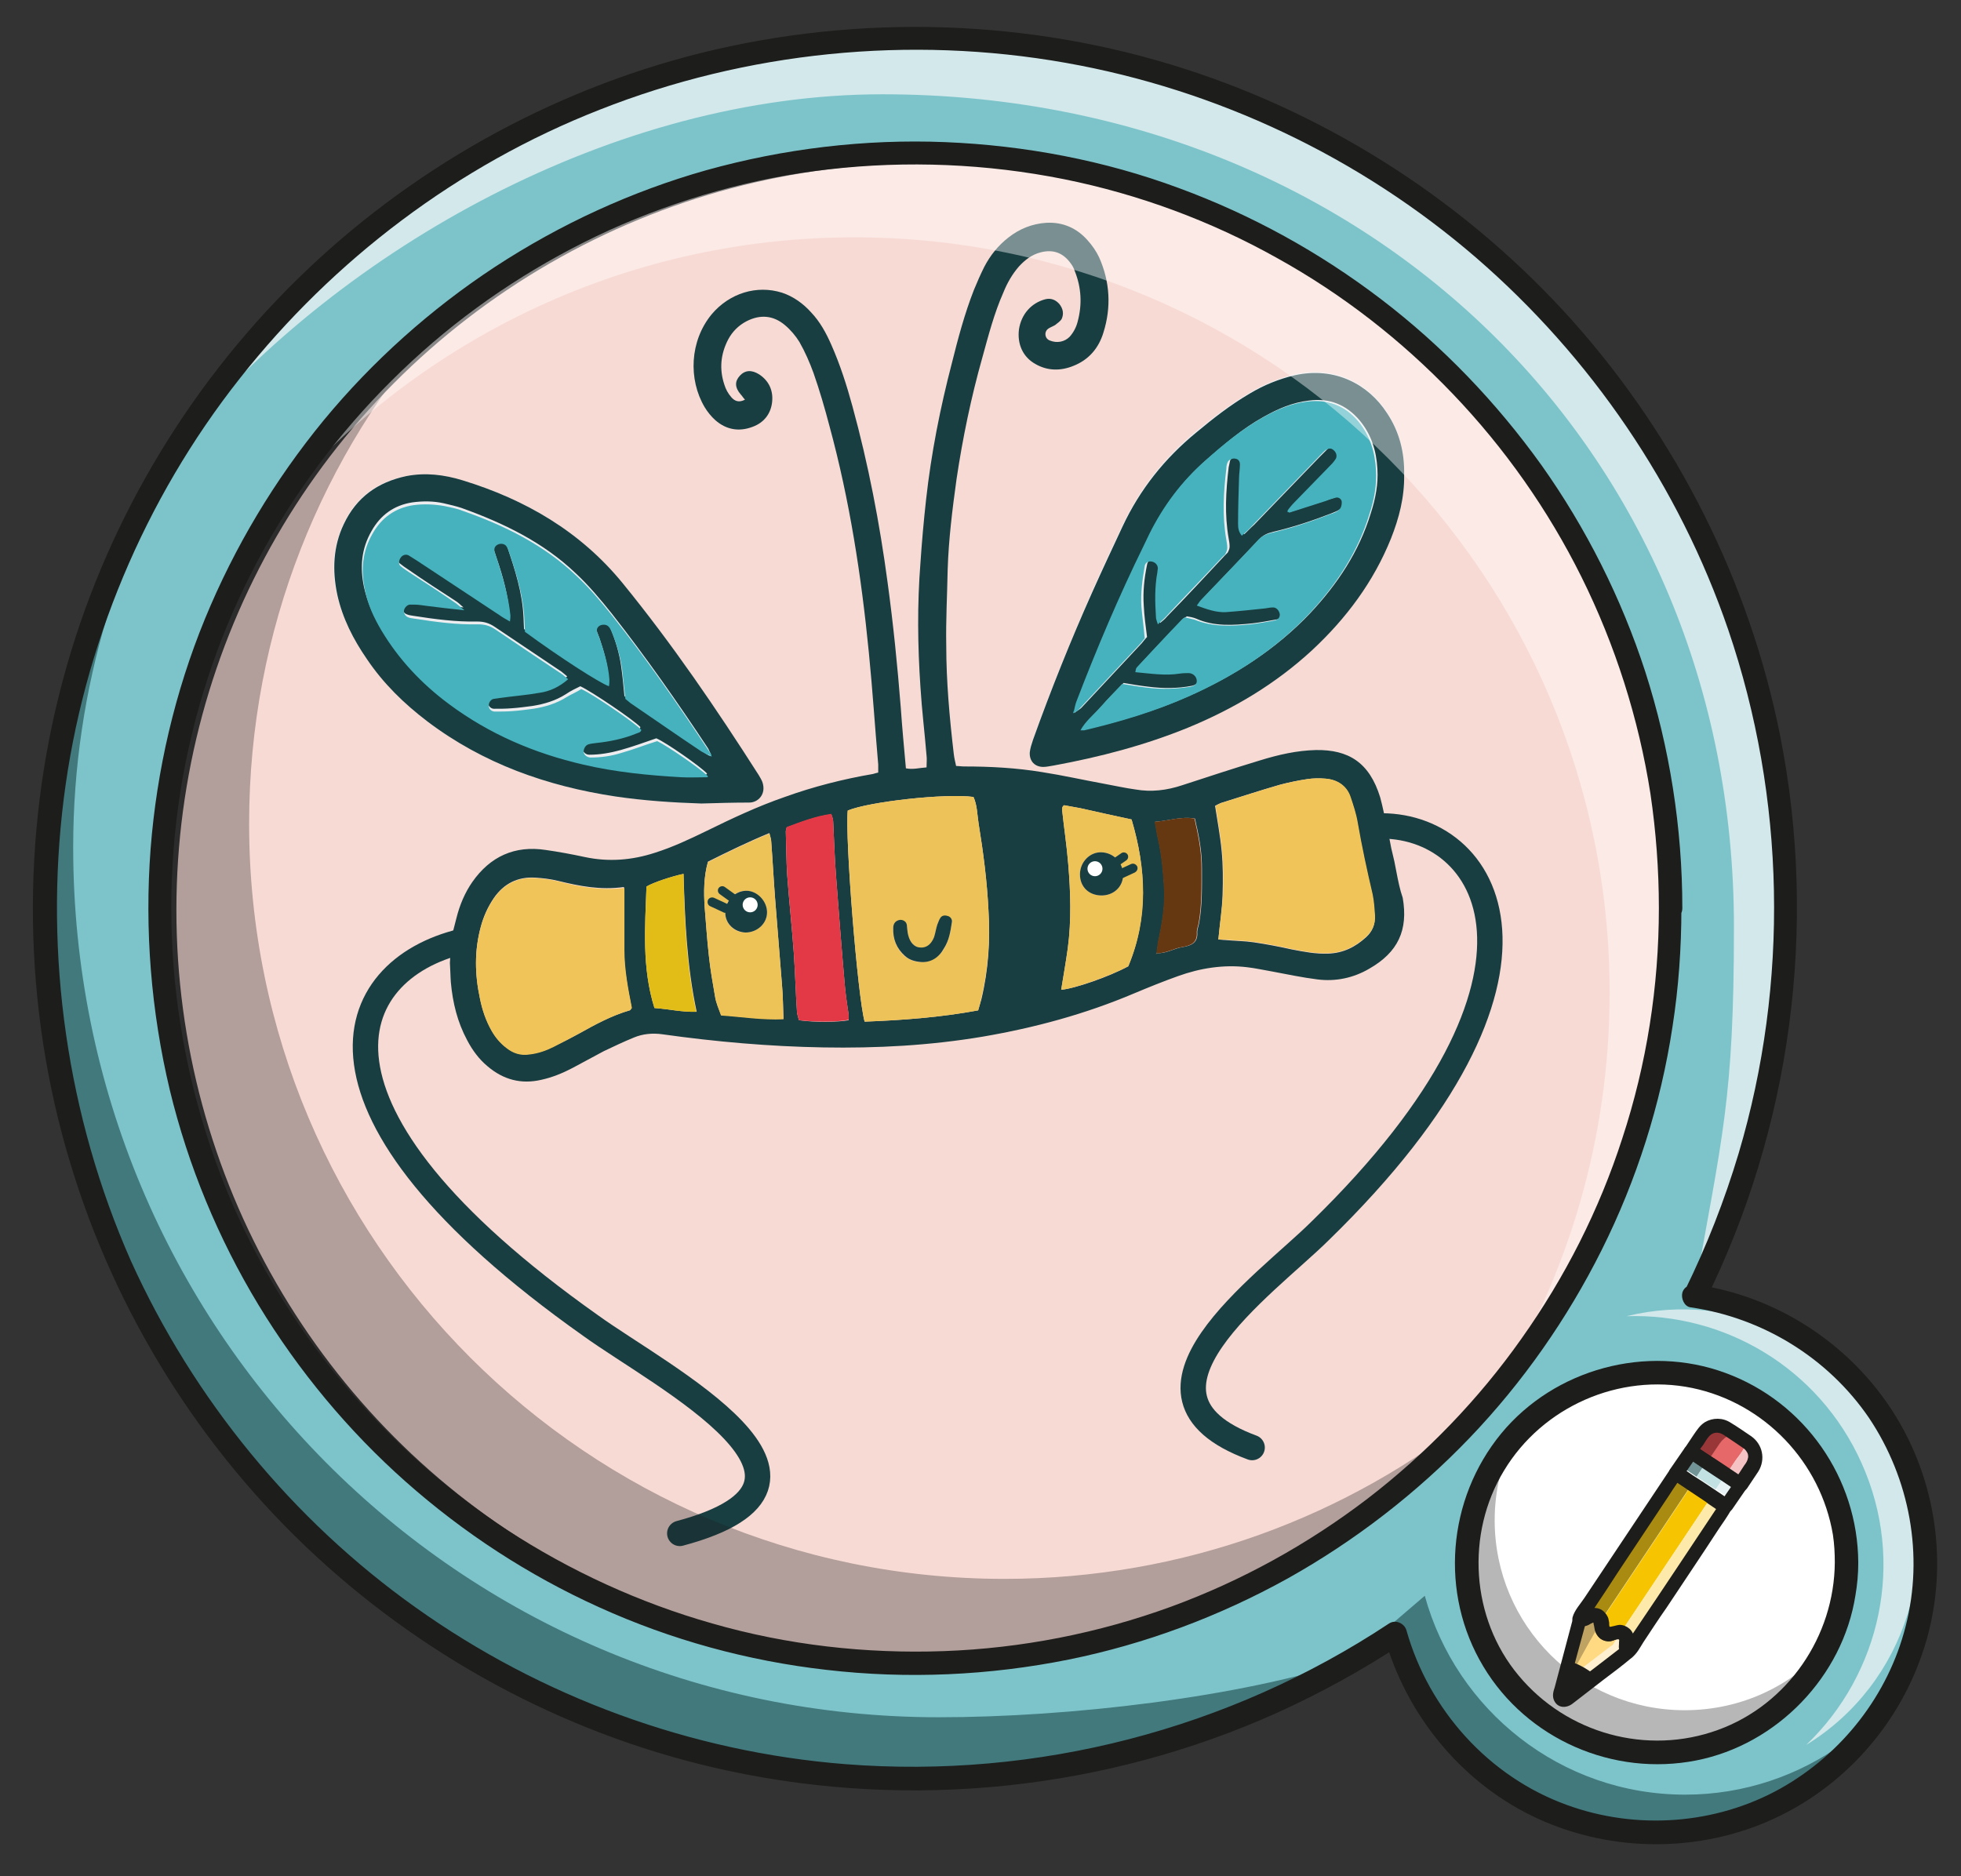 <?xml version="1.0" encoding="utf-8"?>
<!-- Generator: Adobe Illustrator 24.2.0, SVG Export Plug-In . SVG Version: 6.00 Build 0)  -->
<svg version="1.1" id="Layer_1" xmlns="http://www.w3.org/2000/svg" xmlns:xlink="http://www.w3.org/1999/xlink" x="0px" y="0px"
	 viewBox="0 0 418 400" style="enable-background:new 0 0 418 400;" xml:space="preserve">
<rect x="0" y="0" width="418" height="400" fill="#333333" stroke="none"/>
<style type="text/css">
	.st0{fill:#F8DAD4;}
	.st1{fill:#EDEDF0;}
	.st2{fill:#183E41;}
	.st3{fill:#EDC259;}
	.st4{fill:#F0C459;}
	.st5{fill:#EDC257;}
	.st6{fill:#E33845;}
	.st7{fill:#E3BD17;}
	.st8{fill:#663812;}
	.st9{fill:#45B2BD;}
	.st10{fill:#FFFFFF;}
	.st11{fill:#183E42;}
	.st12{fill:none;stroke:#183E42;stroke-width:5.413;stroke-linecap:round;stroke-linejoin:round;stroke-miterlimit:10;}
	.st13{fill:#7DC4CA;}
	.st14{opacity:0.32;}
	.st15{fill:#1D1D1B;}
	.st16{opacity:0.42;}
	.st17{fill:#D2E8EB;}
	.st18{fill:#42797D;}
	.st19{fill:#F7C402;}
	.st20{fill:#F72872;}
	.st21{fill:#E66869;}
	.st22{fill:#390075;}
	.st23{fill:#FFDA83;}
	.st24{fill:#AA8B12;}
	.st25{fill:#993637;}
	.st26{fill:#729496;}
	.st27{fill:#FDEAAB;}
	.st28{fill:#F5C3C3;}
	.st29{fill:#E7F3F4;}
	.st30{fill:#FFF0D1;}
	.st31{fill:#BFA362;}
	.st32{fill:#C2E1E3;}
</style>
<circle class="st0" cx="196.8" cy="194" r="159.2"/>
<g>
	<g>
		<path class="st1" d="M78.2,140.5c3.6,5.2,8,9.5,12.9,13.3c11.9,9,25.5,13.8,40.1,16c6.1,0.9,12.1,1.3,18.3,1.5
			c3.4-0.1,6.8-0.3,10.1-0.2c2,0,3.7-1.8,2.8-4.4c-0.2-0.5-0.5-1-0.8-1.5c-9-14.1-18.4-27.9-29-40.9c-9-11.1-20.7-17.9-34.1-21.9
			c-3.9-1.2-7.9-1.7-12-0.9c-6.1,1.2-10.7,4.5-13.3,10.2c-2.3,4.9-2.6,9.9-1.4,15.1C73,131.8,75.3,136.3,78.2,140.5z"/>
		<path class="st1" d="M220.2,157.5c-0.3,0.9-0.6,1.8-0.7,2.7c-0.1,1.8,1,3,2.9,3.1c0.7,0,1.5-0.1,2.2-0.3
			c9.8-1.8,19.4-4.3,28.7-8.1c9.7-4,18.7-9.3,26.4-16.5c7.3-6.7,13-14.5,16.8-23.8c1.7-4.3,2.9-8.7,2.8-13.6c0.1-4.7-1-9.2-3.7-13.2
			c-3.9-6-11-9.9-19.6-8c-3.4,0.8-6.6,2.1-9.6,3.9c-4.1,2.4-7.8,5.3-11.4,8.2c-6.7,5.5-12,12.1-15.7,20c-2.2,4.7-4.4,9.3-6.5,14.1
			C228.2,136.5,224,146.9,220.2,157.5z"/>
		<path class="st2" d="M297.6,185.6c-0.5-2.9-1-4.2-1.3-6.1c-0.2-1.1-0.4-2-0.6-2.9c-0.5-2.2-0.9-4.4-1.5-6.6
			c-2.3-7.5-6.8-10.2-13.7-10.1c-4.1,0.1-8,1-11.9,2.2c-5.6,1.7-11.1,3.5-16.6,5.3c-3.3,1.1-6.6,1.5-10,0.9
			c-2.2-0.3-4.4-0.8-6.6-1.2c-4.4-0.8-8.8-1.8-13.3-2.5c-5.5-0.9-11-1.2-16.6-1.2c-0.6,0-1.1-0.1-1.7-0.1c-0.2-0.9-0.4-1.7-0.5-2.6
			c-0.9-7.7-1.6-15.4-1.6-23.1c-0.1-5.4,0.2-10.7,0.3-16.1c0.2-6.5,1-12.9,1.9-19.4c1.3-8.7,3.1-17.4,5.5-25.9
			c1.3-4.7,2.5-9.4,4.5-13.9c0.8-2,1.9-3.9,3.3-5.5c1.3-1.4,2.7-2.5,4.6-3c2.7-0.7,4.8,0.1,6.4,2.3c0.4,0.5,0.7,1.1,0.9,1.7
			c1.4,3.5,1.6,7.1,0.6,10.8c-0.3,1.2-0.9,2.3-1.7,3.2c-1.1,1.1-2.7,1.4-4.2,0.8c-1.1-0.4-1.3-1.8-0.4-2.5c0.4-0.3,1-0.5,1.5-0.8
			c0.5-0.4,1.1-0.8,1.4-1.3c0.5-1.1,0.3-2.2-0.5-3.2c-0.8-0.9-1.8-1.3-3-1c-3,0.8-5.1,3.2-5.6,6.4c-0.4,3.1,0.8,5.9,3.5,7.4
			c2.6,1.5,5.4,1.5,8.1,0.4c3.3-1.3,5.4-3.8,6.4-7.1c1.7-5.4,1.4-10.8-0.9-16c-0.6-1.3-1.5-2.6-2.5-3.7c-2.3-2.6-5.3-3.9-8.8-3.7
			c-3,0.2-5.7,1.3-8,3.1c-2.2,1.7-3.9,3.8-5.2,6.3c-0.8,1.6-1.5,3.2-2.2,4.9c-2,5.1-3.4,10.4-4.7,15.6c-2.5,9.6-4.4,19.2-5.5,29.1
			c-0.5,4.5-0.9,9-1.2,13.5c-0.7,8.8-0.6,17.7,0,26.5c0.3,4.9,0.9,9.7,1.3,14.6c0.1,0.7,0,1.5,0,2.5c-1.5,0.1-2.9,0.5-4.4,0.2
			c-0.4-4.4-0.8-8.7-1.1-13c-0.7-8.9-1.6-17.8-2.8-26.6c-1.7-12.7-4.1-25.2-7.5-37.6c-1.2-4.4-2.6-8.8-4.5-13.1
			c-1.1-2.5-2.4-4.9-4.3-6.9c-1.7-1.9-3.8-3.4-6.2-4.2c-5.4-1.7-11.2,0.1-15,4.6c-4.7,5.7-5,13.9-1.5,19.8c0.6,1,1.4,2,2.3,2.8
			c2.3,2,5,2.5,7.9,1.4c2.5-0.9,4-2.9,4.2-5.5c0.2-2.4-0.8-4.4-2.8-5.7c-1.6-1-3-0.9-4.1,0.3c-1.1,1.2-1.1,2.5,0.2,4
			c0.3,0.3,0.5,0.7,0.9,1.1c-1.3,0.7-2.2,0.3-2.9-0.5c-0.7-0.8-1.2-1.7-1.5-2.7c-1.1-3.3-0.8-6.5,0.8-9.6c0.9-1.7,2.2-3,3.9-3.9
			c2.9-1.5,5.7-1.3,8.2,0.8c1.2,1,2.3,2.3,3.1,3.6c1.2,2.1,2.2,4.4,3,6.6c1.3,3.7,2.4,7.5,3.4,11.3c4.3,15.8,6.8,32,8.4,48.3
			c0.8,8,1.3,15.9,2,23.9c0,0.5,0,1.1,0,1.7c-0.4,0.1-0.8,0.2-1.1,0.3c-6.4,1.1-12.7,2.7-18.8,4.9c-5.8,2-11.3,4.6-16.8,7.3
			c-3.5,1.7-7.1,3.4-10.9,4.6c-4.9,1.6-9.9,2-15,0.9c-2.8-0.6-5.5-1.1-8.3-1.5c-6.6-1-11.8,1.4-15.6,6.8c-1.6,2.3-2.7,4.9-3.4,7.7
			c-0.3,1.2-0.6,2.3-0.9,3.5c-0.3,1.7-0.3,3-0.5,6.1c0.1,1.4,0.1,2.8,0.2,4.1c0.4,4.4,1.4,8.5,3.5,12.4c1.1,2.1,2.5,4,4.3,5.5
			c3.4,2.9,7.2,3.9,11.5,2.9c2.3-0.5,4.5-1.4,6.6-2.5c2.3-1.2,4.4-2.4,6.7-3.6c2.1-1,4.2-2,6.4-2.9c1.9-0.8,4-1,6.1-0.7
			c11.4,1.6,22.8,2.6,34.3,2.8c11.4,0.2,22.7-0.4,34-2.3c11.1-1.9,21.8-4.8,32.2-9.2c3.1-1.3,6.3-2.6,9.4-3.7
			c4.7-1.7,9.7-2.5,14.7-1.9c1.8,0.2,3.5,0.6,5.3,0.9c3.2,0.6,6.5,1.3,9.7,1.7c3.9,0.5,7.7-0.3,11.1-2.3c6.1-3.5,8.3-8.2,7.1-15.1
			C298.4,189.7,298,187.7,297.6,185.6z M134.2,215.4c-3.8,1.1-7.3,3-10.7,4.9c-1.8,1-3.6,1.9-5.5,2.8c-1.6,0.8-3.3,1.4-5.1,1.6
			c-1.9,0.3-3.5-0.2-5-1.4c-1.3-1-2.3-2.2-3.1-3.6c-1.2-2.1-2-4.4-2.5-6.9c-1.1-5.1-1.2-10.2,0.2-15.3c0.6-2.2,1.5-4.2,2.8-6.1
			c2.1-3,5-4.5,8.7-4.3c1.7,0.1,3.4,0.3,5,0.7c4.5,1.1,9,2,14,1.3c0,4.6,0,8.9,0,13.2c0,4.2,0.8,8.4,1.6,12.4
			C134.5,215.2,134.4,215.4,134.2,215.4z M139.5,214.9c-2.7-8.6-2-17.3-1.7-25.9c1.5-0.9,5.5-2.2,7.9-2.7c0.3,9.8,0.7,19.6,2.8,29.4
			C145.3,215.8,142.5,215.1,139.5,214.9z M153.7,216.4c-0.5-1.4-1.1-2.7-1.3-4.1c-0.5-2.9-1-5.7-1.3-8.6c-0.4-3.5-0.6-6.9-0.9-10.4
			c-0.2-3.2-0.2-6.4,0.7-9.6c4.2-2.1,8.5-4.2,13.1-6.1c0.2,0.8,0.4,1.3,0.4,1.9c0.3,3.9,0.5,7.9,0.8,11.8c0.5,6.3,1,12.5,1.5,18.8
			c0.2,2.2,0.2,4.5,0.3,7.1C162.4,217.4,158.1,216.7,153.7,216.4z M170.3,217.5c-0.1-0.5-0.3-1-0.4-1.5c-0.3-4.3-0.4-8.6-0.7-12.9
			c-0.4-5.5-1-11-1.4-16.5c-0.2-3.1-0.2-6.2-0.3-9.3c0-0.3,0.1-0.5,0.2-0.9c3-1.1,6-2.3,9.5-2.8c0.2,0.6,0.4,1.1,0.4,1.6
			c0.2,3.8,0.3,7.7,0.6,11.5c0.6,7.9,1.2,15.7,1.9,23.6c0.2,2.1,0.5,4.1,0.8,6.1c0,0.4,0,0.7,0,1.1
			C178.8,217.9,173.8,218,170.3,217.5z M209.2,213c-0.2,0.7-0.4,1.4-0.7,2.4c-8.1,1.5-16.2,2.1-24.2,2.4c-1.5-5.4-4.2-39.3-3.6-45
			c4.5-1.9,20.8-3.7,26.8-2.9c0.8,1.7,0.8,3.8,1.1,5.7c1,6.1,1.8,12.3,2.1,18.5C211.1,200.4,210.7,206.7,209.2,213z M240.5,206
			c-4,2.2-11.5,4.8-14.3,5c0.5-3.1,1-5.9,1.4-8.8c0.8-6,0.6-12,0.1-18c-0.3-3.8-0.9-7.7-1.3-11.5c0-0.3,0-0.5,0.1-0.7
			c0.1-0.1,0.2-0.2,0.2-0.3c0.1,0,0.2,0,0.3,0c1.1,0.2,2.2,0.4,3.3,0.6c3.6,0.8,7.1,1.6,10.9,2.4C244.3,185.1,244.8,195.6,240.5,206
			z M255.6,196.8c-0.1,0.6-0.4,1.3-0.4,1.9c0.2,2.3-1.3,2.9-3.1,3.2c-1.9,0.3-3.5,1.4-5.4,1.3c-0.1,0.1-0.2,0.1-0.3,0.2
			c0.1-0.1,0.1-0.2,0.2-0.3c0.1-0.7,0.2-1.5,0.3-2.2c0.8-3.8,1.5-7.6,1.3-11.4c-0.2-3.5-0.5-7.1-1.3-10.6c-0.3-1.2-0.4-2.4-0.7-3.7
			c2.9-0.2,5.6-1.2,8.5-0.7c0.2,0.7,0.3,1.5,0.5,2.2c0.6,2.8,1,5.5,1,8.4C256.2,189,256.3,192.9,255.6,196.8z M291.2,199.8
			c-2.3,2.1-4.9,3.4-8.1,3.5c-2.7,0.1-5.2-0.4-7.8-0.9c-2.7-0.6-5.3-1.1-8-1.5c-2-0.3-4.1-0.3-6.2-0.5c-0.5,0-0.9-0.1-1.4-0.1
			c0.3-3.3,0.8-6.4,0.9-9.6c0.1-3.1,0.1-6.2-0.2-9.3c-0.3-3.2-0.9-6.3-1.4-9.6c0.4-0.2,0.7-0.4,1.2-0.6c4.2-1.3,8.4-2.7,12.6-3.9
			c1.9-0.5,3.8-0.9,5.8-1.2c1.3-0.2,2.6-0.2,3.9-0.1c2.5,0.2,4.5,1.5,5.3,3.9c0.6,1.8,1.2,3.6,1.5,5.4c0.9,5.2,2,10.3,3.2,15.4
			c0.3,1.5,0.4,3,0.5,4.5C293.2,197.1,292.5,198.6,291.2,199.8z"/>
		<path class="st2" d="M151,161c0.2,0.1,0.4,0.2,0.6,0.2c-0.1-0.2-0.1-0.4-0.2-0.7c-0.2-0.3-0.3-0.7-0.5-1
			c-6.5-9.8-13.2-19.4-20.5-28.7c-2.4-3-4.9-6-7.7-8.6c-6.9-6.6-15.4-10.7-24.3-13.9c-1.2-0.4-2.5-0.7-3.8-1
			c-2.2-0.5-4.5-0.5-6.7-0.2c-3.9,0.6-6.8,2.7-8.7,6.1c-2.2,3.8-2.5,7.8-1.6,12c0.7,3.1,1.9,5.9,3.5,8.6c3.7,6.2,8.6,11.4,14.4,15.7
			c8.6,6.4,18.2,10.4,28.6,12.9c6.9,1.6,13.9,2.3,20.9,2.7c1.9,0.1,3.8,0,5.6,0c0,0,0.1-0.1,0.1-0.2c-1.4-1.5-8.7-6.6-10.8-7.5
			c-2.6,0.9-5.1,1.8-7.6,2.5c-2.2,0.6-4.4,1-6.7,1c-0.7,0-1.3-0.5-1.4-1.2c-0.1-0.6,0.3-1.4,1-1.6c0.5-0.2,1.1-0.2,1.7-0.3
			c2.9-0.3,5.7-1,8.5-2c0.4-0.2,1-0.2,1.1-0.8c-1.4-1.5-10.4-7.6-12.8-8.7c-1,0.5-2.1,1-3.1,1.7c-2.2,1.4-4.6,2.1-7.1,2.5
			c-1.5,0.2-3,0.4-4.5,0.5c-1.2,0.1-2.4,0.1-3.7,0.1c-0.7,0-1.2-0.6-1.3-1.2c0-0.6,0.4-1.4,1-1.5c0.5-0.1,0.9-0.1,1.4-0.2
			c2.8-0.3,5.6-0.6,8.4-1.1c2.2-0.4,4.2-1.3,6.1-2.9c-0.5-0.4-0.8-0.7-1.2-1c-4.8-3.2-9.5-6.4-14.3-9.6c-1.2-0.8-2.3-1.1-3.7-1.1
			c-4.5,0.1-9-0.5-13.5-1.2c-0.5-0.1-0.9-0.1-1.4-0.3c-0.6-0.2-0.9-0.6-0.9-1.3c0-0.6,0.6-1.3,1.2-1.4c0.4-0.1,0.7-0.1,1.1,0
			c0.9,0.1,1.9,0.2,2.8,0.3c2.4,0.3,4.8,0.5,7.8,0.9c-0.8-0.7-1.2-1.1-1.7-1.4c-3.4-2.2-6.8-4.4-10.1-6.7c-0.6-0.4-1.2-0.8-1.8-1.3
			c-0.5-0.4-0.5-1.2,0-1.8c0.4-0.6,1.1-0.8,1.7-0.5c0.7,0.4,1.3,0.8,1.9,1.2c5.8,3.8,11.6,7.7,17.4,11.5c0.7,0.4,1.4,0.8,2.3,1.4
			c0-0.6,0.1-1,0.1-1.3c-0.4-4-1.4-7.7-2.7-11.5c-0.2-0.7-0.5-1.4-0.7-2.2c-0.1-0.6,0.1-1.1,0.7-1.4c0.6-0.3,1.4-0.2,1.8,0.3
			c0.2,0.2,0.4,0.5,0.4,0.7c1.7,5,3.3,10,3.5,15.3c0,0.8,0.1,1.7,0.1,2.3c7.6,5.5,16,11,17.9,11.6c0-0.5,0.1-0.9,0.1-1.4
			c-0.2-2.8-1-5.5-1.9-8.2c-0.2-0.6-0.5-1.2-0.7-1.9c-0.2-0.8,0.3-1.5,1.1-1.6c0.9-0.1,1.5,0.2,1.9,1.3c1.1,2.6,1.9,5.3,2.3,8.1
			c0.3,2.1,0.5,4.3,0.7,6.4c0.4,0.3,0.7,0.6,1.1,0.8c5,3.5,10.1,6.9,15.1,10.4C150,160.5,150.5,160.7,151,161 M149.5,171.3
			c-6.1-0.2-12.2-0.6-18.3-1.5c-14.6-2.2-28.2-7-40.1-16c-5-3.8-9.4-8.1-12.9-13.3c-2.9-4.2-5.2-8.7-6.3-13.7
			c-1.1-5.2-0.9-10.3,1.4-15.1c2.7-5.7,7.2-8.9,13.3-10.2c4.1-0.8,8.1-0.3,12,0.9c13.4,4.1,25.1,10.9,34.1,21.9
			c10.6,13,20,26.8,29,40.9c0.3,0.5,0.6,1,0.8,1.5c0.9,2.6-0.9,4.4-2.8,4.4C156.3,171.1,152.9,171.2,149.5,171.3"/>
		<path class="st2" d="M275.1,109.1c2.6-0.8,5.2-1.7,7.8-2.5c0.7-0.2,1.4-0.5,2.1-0.7c0.7-0.1,1.3,0.4,1.3,1.1
			c-0.1,0.5-0.3,1.1-0.6,1.5c-0.5,0.4-1.1,0.6-1.8,0.9c-4.1,1.6-8.3,3-12.6,4c-1.2,0.3-2.1,0.7-2.9,1.6c-4,4.2-8,8.4-12.1,12.7
			c-0.3,0.3-0.5,0.7-0.9,1.2c2.1,0.8,4.1,1.5,6.2,1.4c2.8-0.2,5.6-0.5,8.4-0.8c0.6-0.1,1.1-0.2,1.7-0.2c0.8,0,1.4,0.7,1.4,1.5
			c0.1,0.7-0.3,1.2-1.2,1.3c-1.7,0.3-3.3,0.6-5,0.8c-4,0.4-8.1,0.7-11.9-1c-0.7-0.3-1.4-0.4-2-0.5c-0.3,0.2-0.5,0.3-0.7,0.4
			c-3.2,3.4-6.5,6.8-9.7,10.3c-0.2,0.2-0.2,0.6-0.3,1c3.3,0.4,6.4,0.8,9.5,0.3c0.6-0.1,1.3-0.1,2-0.1c0.9,0,1.6,0.8,1.6,1.7
			c0,0.6-0.5,1-1.3,1.2c-3.1,0.6-6.2,0.6-9.3,0.2c-1.8-0.2-3.5-0.5-5.3-0.8c-1.6,1.7-3.2,3.2-4.6,4.9c-1.4,1.6-3.1,3-4.3,5
			c0.4,0,0.6,0.1,0.8,0c7.6-1.8,15.1-4,22.2-7.2c9.6-4.3,18.4-9.9,25.7-17.6c5.8-6.2,10.4-13.1,12.9-21.3c1-3.1,1.6-6.2,1.4-9.4
			c-0.2-3.9-1.3-7.4-3.8-10.4c-2.8-3.3-6.4-4.8-10.8-4.2c-3.5,0.4-6.7,1.8-9.7,3.5c-4.5,2.5-8.3,5.8-12.1,9.1
			c-5,4.4-9,9.6-11.9,15.6c-0.4,0.8-0.8,1.7-1.2,2.5c-5.3,10.8-10,21.9-14.3,33.1c-0.3,0.7-0.4,1.4-0.6,2.2
			c-0.1,0.2-0.1,0.4-0.2,0.6c0.1-0.1,0.3-0.2,0.4-0.3c0.4-0.3,0.8-0.5,1.1-0.8c4.3-4.6,8.6-9.2,12.9-13.8c0.4-0.5,0.8-1,1.1-1.3
			c-0.3-2.4-0.6-4.5-0.7-6.7c-0.2-2.9,0.1-5.8,0.7-8.7c0.1-0.8,0.7-1.1,1.4-1c0.8,0.1,1.4,0.7,1.4,1.5c0,0.3,0,0.6-0.1,0.8
			c-0.5,3.2-0.5,6.4-0.3,9.6c0,0.4,0.2,0.8,0.4,1.5c0.6-0.5,1.1-0.9,1.4-1.3c4.2-4.3,8.3-8.7,12.4-13.1c0.2-0.2,0.4-0.4,0.6-0.6
			c0.2-0.4,0.4-0.8,0.4-1.3c0-0.6-0.1-1.1-0.2-1.7c-0.9-5.1-0.6-10.1,0-15.2c0.1-0.5,0.2-0.9,0.3-1.4c0.2-0.6,1.1-0.9,1.7-0.7
			c0.6,0.2,1,0.6,0.9,1.2c0,1-0.2,2.1-0.2,3.1c-0.1,3.2-0.2,6.4-0.2,9.6c0,0.8,0.1,1.6,0.8,2.5c0.8-0.7,1.4-1.4,2.1-2
			c4.6-4.8,9.3-9.6,13.9-14.4c0.6-0.6,1.2-1.2,1.8-1.8c0.6-0.5,1.2-0.5,1.8,0c0.6,0.5,0.8,1.4,0.3,2c-0.4,0.5-0.9,1-1.3,1.5
			c-2.4,2.5-4.9,5-7.3,7.5c-0.6,0.6-1.1,1.3-1.6,1.9c-0.1,0.2-0.2,0.3-0.3,0.5C274.6,109.2,274.8,109.2,275.1,109.1 M299.3,101.2
			c0.1,4.8-1.1,9.3-2.8,13.6c-3.7,9.2-9.5,17-16.8,23.8c-7.8,7.2-16.7,12.5-26.4,16.5c-9.3,3.8-18.9,6.3-28.7,8.1
			c-0.7,0.1-1.5,0.3-2.2,0.3c-1.8,0-3-1.2-2.9-3.1c0.1-0.9,0.4-1.8,0.7-2.7c3.8-10.6,8-21.1,12.6-31.4c2.1-4.7,4.3-9.4,6.5-14.1
			c3.7-7.9,9-14.5,15.7-20c3.6-3,7.3-5.9,11.4-8.3c3-1.8,6.2-3.1,9.6-3.9c8.6-1.9,15.7,2,19.6,8C298.3,92,299.4,96.5,299.3,101.2"/>
		<path class="st3" d="M196.4,205.1c1.9,0,3.7-0.9,4.8-2.8c1.1-1.7,1.4-3.7,1.7-5.6c0.1-0.6-0.2-1.1-0.8-1.3
			c-0.6-0.2-1.2-0.2-1.6,0.3c-0.3,0.4-0.6,1-0.7,1.5c-0.3,0.9-0.4,1.8-0.7,2.7c-0.6,1.6-1.6,2.3-2.9,2.2c-1.1-0.1-2.2-1.1-2.6-2.6
			c-0.2-0.7-0.1-1.5-0.3-2.2c-0.1-0.7-0.7-1.1-1.4-1.1c-0.9,0-1.5,0.7-1.5,1.7c-0.1,2.4,0.7,4.4,2.5,6
			C193.9,204.7,195.1,205.1,196.4,205.1 M208.5,215.4c-8.1,1.5-16.2,2.1-24.2,2.4c-1.5-5.4-4.2-39.3-3.6-45
			c4.6-1.9,20.9-3.7,26.8-2.9c0.8,1.7,0.8,3.8,1.1,5.7c1,6.1,1.8,12.3,2.1,18.5c0.4,6.4-0.1,12.8-1.6,19
			C209,213.7,208.8,214.4,208.5,215.4"/>
		<path class="st4" d="M259.7,200.3c0.3-3.3,0.8-6.4,1-9.6c0.1-3.1,0.1-6.2-0.2-9.3c-0.3-3.2-0.9-6.3-1.4-9.6
			c0.4-0.2,0.7-0.4,1.2-0.6c4.2-1.3,8.4-2.7,12.6-3.9c1.9-0.5,3.8-0.9,5.8-1.2c1.3-0.2,2.6-0.2,3.9-0.1c2.5,0.2,4.5,1.5,5.3,3.9
			c0.6,1.8,1.2,3.6,1.5,5.4c0.9,5.2,2,10.3,3.2,15.4c0.3,1.5,0.4,3,0.5,4.5c0.1,1.8-0.6,3.3-1.9,4.5c-2.3,2.1-4.9,3.4-8.1,3.5
			c-2.7,0.1-5.2-0.4-7.8-0.9c-2.7-0.6-5.3-1.1-8-1.5c-2-0.3-4.1-0.3-6.2-0.5C260.7,200.3,260.2,200.3,259.7,200.3"/>
		<path class="st4" d="M133.1,189.3c0,4.6,0,8.9,0,13.2c0,4.2,0.8,8.4,1.6,12.4c-0.2,0.2-0.3,0.4-0.5,0.5c-3.8,1.1-7.3,3-10.7,4.9
			c-1.8,1-3.6,1.9-5.5,2.9c-1.6,0.8-3.3,1.4-5.1,1.6c-1.9,0.3-3.5-0.2-5-1.4c-1.3-1-2.3-2.2-3.1-3.6c-1.2-2.1-2-4.4-2.5-6.9
			c-1.1-5.1-1.2-10.2,0.2-15.3c0.6-2.2,1.5-4.2,2.8-6.1c2.1-3,5-4.5,8.7-4.3c1.7,0.1,3.4,0.3,5,0.7
			C123.6,189.1,128.1,189.9,133.1,189.3"/>
		<path class="st5" d="M163.5,194.5c0-2.3-2.1-4.6-4.4-4.6c-2.4-0.1-4.6,2.1-4.5,4.7c0,2.4,1.9,4.2,4.3,4.2
			C161.4,198.8,163.5,196.9,163.5,194.5 M167,217.3c-4.7,0.2-8.9-0.5-13.3-0.8c-0.5-1.4-1.1-2.7-1.3-4.1c-0.5-2.9-1-5.7-1.3-8.6
			c-0.4-3.5-0.6-6.9-0.9-10.4c-0.2-3.2-0.2-6.4,0.7-9.6c4.2-2.1,8.5-4.2,13.1-6.1c0.2,0.8,0.4,1.3,0.4,1.9c0.3,3.9,0.5,7.9,0.8,11.8
			c0.5,6.3,1,12.5,1.5,18.8C166.9,212.4,166.9,214.7,167,217.3"/>
		<path class="st5" d="M239.4,186.5c0-2.6-2-4.7-4.6-4.8c-2.5-0.1-4.6,2.1-4.6,4.7c0,2.6,1.8,4.4,4.4,4.5
			C237.3,191,239.4,189.1,239.4,186.5 M226.2,211c0.5-3.1,1-5.9,1.4-8.8c0.8-6,0.6-12,0.1-18c-0.3-3.8-0.9-7.7-1.3-11.5
			c0-0.3,0-0.5,0.1-0.7c0.1-0.1,0.2-0.2,0.2-0.3c0.1,0,0.2-0.1,0.3,0c1.1,0.2,2.2,0.4,3.3,0.6c3.6,0.8,7.1,1.6,10.9,2.4
			c3.1,10.5,3.7,20.9-0.7,31.3C236.5,208.1,228.9,210.8,226.2,211"/>
		<path class="st6" d="M167.7,176.3c3-1.1,6-2.3,9.5-2.8c0.2,0.6,0.4,1.1,0.4,1.6c0.2,3.8,0.3,7.7,0.6,11.5
			c0.6,7.9,1.2,15.7,1.9,23.6c0.2,2.1,0.5,4.1,0.8,6.1c0,0.4,0,0.7,0,1.1c-2.1,0.5-7.1,0.5-10.6,0.1c-0.1-0.5-0.3-1-0.4-1.5
			c-0.3-4.3-0.4-8.6-0.7-12.9c-0.4-5.5-1-11-1.4-16.6c-0.2-3.1-0.2-6.2-0.3-9.3C167.5,177,167.6,176.7,167.7,176.3"/>
		<path class="st7" d="M148.4,215.7c-3.1,0.1-5.9-0.6-8.9-0.8c-2.7-8.6-2-17.3-1.7-25.9c1.5-0.9,5.5-2.2,7.9-2.7
			C145.9,196.1,146.3,205.9,148.4,215.7"/>
		<path class="st8" d="M246.5,203.1c0.1-0.7,0.2-1.5,0.3-2.2c0.8-3.8,1.5-7.6,1.3-11.4c-0.2-3.5-0.5-7.1-1.3-10.6
			c-0.3-1.2-0.4-2.4-0.7-3.7c2.9-0.2,5.6-1.2,8.5-0.7c0.2,0.7,0.3,1.5,0.5,2.2c0.6,2.8,1,5.5,1,8.3c0,3.9,0.1,7.9-0.6,11.8
			c-0.1,0.6-0.4,1.3-0.4,1.9c0.2,2.3-1.3,2.9-3.1,3.2c-1.9,0.3-3.5,1.4-5.4,1.3L246.5,203.1z"/>
		<path class="st8" d="M246.7,203.2c-0.1,0.1-0.2,0.1-0.3,0.2c0.1-0.1,0.1-0.2,0.2-0.3L246.7,203.2"/>
		<path class="st9" d="M151,161c-0.5-0.3-1-0.5-1.5-0.8c-5.1-3.4-10.1-6.9-15.1-10.3c-0.4-0.3-0.7-0.6-1.1-0.9
			c-0.2-2.2-0.5-4.3-0.7-6.4c-0.4-2.8-1.2-5.5-2.3-8.1c-0.5-1.1-1-1.4-1.9-1.3c-0.8,0.1-1.4,0.8-1.1,1.6c0.2,0.6,0.5,1.2,0.7,1.9
			c0.9,2.7,1.7,5.4,1.9,8.2c0,0.4,0,0.9-0.1,1.4c-2-0.7-10.4-6.1-17.9-11.6c0-0.7-0.1-1.5-0.1-2.3c-0.2-5.3-1.8-10.4-3.5-15.3
			c-0.1-0.3-0.3-0.5-0.4-0.7c-0.4-0.5-1.2-0.6-1.8-0.3c-0.6,0.3-0.8,0.8-0.7,1.4c0.2,0.7,0.4,1.4,0.7,2.2c1.2,3.8,2.3,7.6,2.7,11.5
			c0,0.3,0,0.7-0.1,1.3c-0.9-0.5-1.6-0.9-2.3-1.4c-5.8-3.8-11.6-7.7-17.4-11.5c-0.6-0.4-1.3-0.8-1.9-1.2c-0.6-0.3-1.3-0.1-1.7,0.5
			c-0.4,0.6-0.5,1.4,0,1.8c0.6,0.5,1.2,0.9,1.8,1.3c3.4,2.2,6.8,4.4,10.1,6.7c0.4,0.3,0.8,0.7,1.7,1.4c-3-0.3-5.4-0.6-7.8-0.9
			c-0.9-0.1-1.9-0.3-2.8-0.3c-0.4,0-0.8,0-1.1,0c-0.6,0.1-1.2,0.8-1.2,1.4c0,0.6,0.4,1.1,0.9,1.3c0.4,0.2,0.9,0.2,1.4,0.3
			c4.5,0.7,8.9,1.3,13.5,1.2c1.4,0,2.5,0.3,3.7,1.1c4.7,3.2,9.5,6.4,14.3,9.6c0.4,0.3,0.7,0.6,1.2,1c-1.8,1.6-3.9,2.6-6.1,2.9
			c-2.8,0.5-5.6,0.7-8.4,1.1c-0.5,0.1-0.9,0.1-1.4,0.2c-0.6,0.1-1.1,0.9-1,1.5c0,0.7,0.6,1.2,1.3,1.2c1.2,0,2.4,0,3.7-0.1
			c1.5-0.1,3-0.3,4.5-0.5c2.5-0.4,4.9-1.1,7.1-2.5c1-0.6,2.2-1.1,3.1-1.7c2.5,1.1,11.4,7.2,12.8,8.7c-0.1,0.6-0.7,0.6-1.1,0.8
			c-2.7,1.1-5.6,1.7-8.5,2c-0.6,0.1-1.1,0.1-1.7,0.3c-0.6,0.2-1,0.9-1,1.6c0.1,0.6,0.6,1.1,1.4,1.2c2.3,0,4.5-0.3,6.7-1
			c2.5-0.7,5-1.7,7.6-2.5c2.1,1,9.4,6,10.8,7.5c0,0.1-0.1,0.2-0.1,0.2c-1.9,0-3.8,0.1-5.6,0c-7-0.4-14.1-1.1-20.9-2.7
			c-10.4-2.4-20-6.5-28.6-12.9c-5.8-4.3-10.7-9.5-14.4-15.7c-1.6-2.7-2.9-5.5-3.5-8.6c-0.9-4.2-0.6-8.2,1.6-12
			c1.9-3.4,4.8-5.5,8.7-6.1c2.2-0.3,4.5-0.2,6.7,0.2c1.3,0.3,2.6,0.5,3.8,1c8.9,3.1,17.4,7.3,24.3,13.9c2.8,2.6,5.3,5.6,7.7,8.6
			c7.3,9.2,14,18.9,20.5,28.7c0.2,0.3,0.4,0.7,0.5,1C151.3,160.7,151.2,160.8,151,161"/>
		<path class="st9" d="M151.5,160.6c0.1,0.2,0.1,0.4,0.2,0.7c-0.2-0.1-0.4-0.2-0.6-0.2C151.2,160.8,151.3,160.7,151.5,160.6"/>
		<path class="st9" d="M228.9,151.6c0.2-0.7,0.3-1.5,0.6-2.2c4.3-11.2,9-22.3,14.3-33.1c0.4-0.8,0.8-1.7,1.2-2.5
			c3-6,6.9-11.2,11.9-15.6c3.8-3.4,7.7-6.6,12.1-9.1c3-1.7,6.2-3.1,9.7-3.5c4.4-0.5,8,0.9,10.8,4.2c2.5,3,3.6,6.6,3.8,10.4
			c0.2,3.2-0.4,6.4-1.4,9.4c-2.5,8.2-7.1,15.1-12.9,21.3c-7.3,7.7-16,13.3-25.7,17.6c-7.2,3.2-14.6,5.4-22.2,7.2c-0.2,0-0.4,0-0.8,0
			c1.1-2,2.9-3.4,4.3-5c1.5-1.7,3.1-3.3,4.6-4.9c1.8,0.3,3.6,0.6,5.3,0.8c3.1,0.4,6.2,0.3,9.3-0.2c0.9-0.2,1.3-0.6,1.3-1.2
			c0-0.9-0.7-1.6-1.6-1.7c-0.7,0-1.3,0-2,0.1c-3.1,0.5-6.2,0-9.5-0.3c0.1-0.4,0.1-0.8,0.3-1c3.2-3.4,6.4-6.9,9.7-10.3
			c0.1-0.1,0.3-0.2,0.6-0.4c0.6,0.2,1.3,0.3,2,0.5c3.9,1.6,7.9,1.4,12,1c1.7-0.2,3.3-0.5,5-0.8c0.9-0.2,1.2-0.7,1.2-1.3
			c-0.1-0.8-0.7-1.5-1.4-1.5c-0.6,0-1.1,0.1-1.7,0.2c-2.8,0.3-5.6,0.6-8.4,0.8c-2.1,0.1-4-0.6-6.2-1.4c0.4-0.5,0.6-0.9,0.9-1.2
			c4-4.2,8.1-8.4,12.1-12.7c0.8-0.9,1.7-1.3,2.9-1.6c4.3-1,8.5-2.4,12.6-4c0.6-0.2,1.3-0.4,1.8-0.9c0.4-0.3,0.6-0.9,0.6-1.5
			c0.1-0.7-0.6-1.3-1.3-1.1c-0.7,0.2-1.4,0.4-2.1,0.7c-2.6,0.8-5.2,1.7-7.8,2.5c-0.1-0.1-0.2-0.3-0.4-0.4c0.5-0.7,1-1.3,1.6-1.9
			c2.4-2.5,4.9-5,7.3-7.5c0.5-0.5,0.9-0.9,1.3-1.5c0.5-0.6,0.3-1.5-0.3-2c-0.5-0.5-1.1-0.5-1.8,0c-0.6,0.5-1.2,1.2-1.8,1.8
			c-4.6,4.8-9.3,9.6-13.9,14.4c-0.6,0.7-1.3,1.3-2.1,2c-0.7-0.8-0.8-1.7-0.8-2.5c0-3.2,0.1-6.4,0.2-9.6c0-1,0.2-2.1,0.2-3.1
			c0-0.6-0.3-1.1-0.9-1.2c-0.6-0.2-1.5,0.2-1.7,0.7c-0.2,0.4-0.3,0.9-0.3,1.4c-0.6,5.1-0.9,10.1,0,15.2c0.1,0.6,0.2,1.1,0.2,1.7
			c0,0.4-0.2,0.9-0.4,1.3c-0.1,0.2-0.4,0.4-0.6,0.6c-4.1,4.4-8.3,8.7-12.4,13.1c-0.4,0.4-0.8,0.7-1.4,1.3c-0.2-0.7-0.4-1.1-0.4-1.5
			c-0.2-3.2-0.3-6.4,0.3-9.6c0-0.3,0.1-0.6,0.1-0.8c0-0.8-0.6-1.4-1.4-1.5c-0.7-0.1-1.3,0.3-1.4,1c-0.5,2.9-0.9,5.8-0.7,8.7
			c0.2,2.2,0.5,4.3,0.7,6.7c-0.3,0.3-0.6,0.8-1.1,1.3c-4.3,4.6-8.6,9.2-12.9,13.8c-0.3,0.3-0.7,0.6-1.1,0.8
			C229.1,151.7,229,151.7,228.9,151.6"/>
		<path class="st9" d="M275.1,109.1c-0.2,0-0.4,0.1-0.7,0.1c0.1-0.2,0.2-0.3,0.3-0.5C274.8,108.9,274.9,109,275.1,109.1"/>
		<path class="st9" d="M229.1,151.8c-0.1,0.1-0.3,0.2-0.4,0.3c0.1-0.2,0.1-0.4,0.2-0.6C229,151.7,229.1,151.7,229.1,151.8"/>
		<path class="st2" d="M196.4,205.1c-1.3-0.1-2.5-0.4-3.5-1.3c-1.8-1.6-2.6-3.6-2.5-6c0-1,0.6-1.6,1.5-1.7c0.7,0,1.3,0.4,1.4,1.1
			c0.1,0.7,0.1,1.5,0.3,2.2c0.4,1.6,1.4,2.6,2.6,2.6c1.3,0.1,2.3-0.7,2.9-2.2c0.3-0.9,0.4-1.8,0.7-2.7c0.2-0.5,0.4-1.1,0.7-1.5
			c0.4-0.5,1-0.5,1.6-0.3c0.6,0.2,0.9,0.8,0.8,1.3c-0.3,2-0.6,3.9-1.7,5.6C200.1,204.2,198.4,205.2,196.4,205.1"/>
		<path class="st2" d="M163.5,194.5c0,2.4-2.1,4.3-4.6,4.3c-2.4-0.1-4.3-1.9-4.3-4.2c0-0.3,0-0.6,0.1-0.9c0.4-2.2,2.3-3.8,4.4-3.8
			C161.4,189.9,163.5,192.1,163.5,194.5"/>
		<path class="st2" d="M239.4,186.5c0,2.6-2.1,4.5-4.8,4.4c-2.6-0.1-4.4-1.9-4.4-4.5c0-2.6,2.1-4.8,4.6-4.7
			C237.4,181.8,239.4,183.9,239.4,186.5"/>
	</g>
	<circle class="st10" cx="159.9" cy="192.9" r="1.6"/>
	<circle class="st10" cx="233.4" cy="185.2" r="1.6"/>
	<g>
		<line class="st2" x1="151.8" y1="192.3" x2="154.6" y2="193.6"/>
		<path class="st11" d="M154.6,194.6c-0.1,0-0.3,0-0.4-0.1l-2.8-1.3c-0.5-0.2-0.7-0.8-0.5-1.3c0.2-0.5,0.8-0.7,1.3-0.5l2.8,1.3
			c0.5,0.2,0.7,0.8,0.5,1.3C155.3,194.3,155,194.6,154.6,194.6z"/>
	</g>
	<g>
		<line class="st2" x1="153.9" y1="189.8" x2="156.4" y2="191.6"/>
		<path class="st11" d="M156.4,192.6c-0.2,0-0.4-0.1-0.5-0.2l-2.5-1.8c-0.4-0.3-0.5-0.9-0.2-1.3c0.3-0.4,0.9-0.5,1.3-0.2l2.5,1.8
			c0.4,0.3,0.5,0.9,0.2,1.3C157,192.4,156.7,192.6,156.4,192.6z"/>
	</g>
	<g>
		<line class="st2" x1="241.5" y1="185.1" x2="238.7" y2="186.4"/>
		<path class="st11" d="M238.7,187.4c-0.4,0-0.7-0.2-0.9-0.6c-0.2-0.5,0-1,0.5-1.3l2.8-1.3c0.5-0.2,1,0,1.3,0.5c0.2,0.5,0,1-0.5,1.3
			l-2.8,1.3C239,187.3,238.8,187.4,238.7,187.4z"/>
	</g>
	<g>
		<line class="st2" x1="239.6" y1="182.7" x2="237" y2="184.4"/>
		<path class="st11" d="M237,185.4c-0.3,0-0.6-0.1-0.8-0.4c-0.3-0.4-0.2-1,0.2-1.3l2.6-1.8c0.4-0.3,1-0.2,1.3,0.2
			c0.3,0.4,0.2,1-0.2,1.3l-2.6,1.8C237.4,185.3,237.2,185.4,237,185.4z"/>
	</g>
	<path class="st12" d="M98.4,200.7c-25.4,6.1-37.8,35.7,27.5,81.9c15.2,11,59.4,33.5,19,44.3"/>
	<path class="st12" d="M293.4,176.1c24-1,44.3,31.5-12.1,86.4c-11.5,11.4-45,34.8-14.4,46.1"/>
</g>
<g>
	<g>
		<path class="st13" d="M361.3,276.2c12.4-24.9,19.4-52.9,19.4-82.6c0-102.4-83.1-185.5-185.5-185.5S9.6,91.2,9.6,193.6
			s83.1,185.5,185.5,185.5c37.9,0,73.1-11.4,102.5-30.9c6.6,24.4,29,42.4,55.5,42.4c31.8,0,57.5-25.7,57.5-57.5
			C410.6,304.1,389.2,280.1,361.3,276.2z M195.1,354.6c-88.9,0-161-72.1-161-161s72.1-161,161-161s161,72.1,161,161
			S284,354.6,195.1,354.6z M353.1,373.6c-22.4,0-40.5-18.1-40.5-40.5s18.1-40.5,40.5-40.5s40.5,18.1,40.5,40.5
			S375.5,373.6,353.1,373.6z"/>
	</g>
</g>
<g class="st14">
	<path class="st15" d="M214.1,336.6c-88.9,0-161-72.1-161-161c0-41.3,15.6-79,41.2-107.5c-36.7,29.5-60.2,74.8-60.2,125.5
		c0,88.9,72.1,161,161,161c47.6,0,90.4-20.7,119.8-53.5C287.4,323.3,252.3,336.6,214.1,336.6z"/>
</g>
<g class="st16">
	<path class="st10" d="M182.1,50.6c88.9,0,161,72.1,161,161c0,31.2-8.9,60.3-24.2,85c23.2-27.9,37.2-63.8,37.2-103
		c0-88.9-72.1-161-161-161c-57.7,0-108.4,30.4-136.8,76C87.9,73.2,132.4,50.6,182.1,50.6z"/>
</g>
<g>
	<circle class="st10" cx="353.1" cy="333.1" r="40.5"/>
	<g>
		<path class="st15" d="M391.1,333.1c-0.1,15.7-10,30.3-24.9,35.7c-15.1,5.5-32.2,0.8-42.5-11.6c-10.2-12.2-11.3-30.2-3.1-43.7
			c8.2-13.6,24.5-20.8,40.1-17.6c15.4,3.2,27.4,15.8,30,31.3C391,329.2,391.1,331.1,391.1,333.1c0,3.2,5,3.2,5,0
			c-0.1-18-11.4-34.2-28.3-40.4c-16.8-6.2-36.4-0.9-47.8,12.9c-11.5,14-13.2,34.1-3.8,49.7c9.3,15.5,27.7,23.5,45.4,20
			c17.2-3.4,31.2-17.9,33.9-35.2c0.4-2.3,0.6-4.6,0.6-6.9C396.1,329.9,391.1,329.9,391.1,333.1z"/>
	</g>
</g>
<g>
	<path class="st17" d="M188.1,20.1c102.4,0,181.5,75.1,181.5,177.5c0,36.9-2.5,44.5-8.5,78.5c13-35,19.5-37.1,19.5-82.5
		c0-102.4-83.1-185.5-185.5-185.5C129.6,8.1,72,42.1,39,93.5C73,52.9,131,20.1,188.1,20.1z"/>
</g>
<g>
	<path class="st18" d="M200.1,366.1C97.7,366.1,15.6,283,15.6,180.6c0-34,10.1-65.8,27.4-93.2C22,117.5,9.6,154.1,9.6,193.6
		c0,102.4,83.1,185.5,185.5,185.5c34.1,0,66.1-9.2,93.6-25.3C264.4,361.9,227.7,366.1,200.1,366.1z"/>
</g>
<g class="st14">
	<path class="st15" d="M359.1,364.6c-22.4,0-40.5-18.1-40.5-40.5c0-6.4,1.5-12.4,4.1-17.7c-6.3,7.1-10.1,16.5-10.1,26.7
		c0,22.4,18.1,40.5,40.5,40.5c16,0,29.9-9.3,36.4-22.8C382.1,359.3,371.3,364.6,359.1,364.6z"/>
</g>
<g>
	<g>
		<path class="st19" d="M341.3,345.5c0.1,0.3,0.1,0.7,0.2,1c0.1,0.7,0.1,1.3,0.7,1.7c0.6,0.4,1.2,0.2,1.8,0c0.5-0.2,1-0.3,1.5-0.2
			l20.1-30.1l-4.1-2.7L341.3,345.5z"/>
	</g>
	<polygon class="st20" points="360.4,309.4 362.9,305.6 360.4,309.4 	"/>
	<path class="st21" d="M366.6,307.6l-2.7,4l4.1,2.7l2-3c1.2-1.7,3.1-3.6,1.4-4.8l1.3,0.8l-1.6-1
		C369.2,305.3,367.7,305.9,366.6,307.6z"/>
	<path class="st20" d="M368.2,304.6c-1.7-1.2-4.1-0.7-5.2,1C364.1,303.9,366.4,303.4,368.2,304.6z"/>
	<polygon class="st22" points="360.4,309.4 360.4,309.4 360.4,309.4 360.4,309.4 	"/>
	<path class="st22" d="M360.4,309.4l-1.6,2.4L360.4,309.4z"/>
	<path class="st22" d="M368.8,319.9l1.2-1.9L368.8,319.9z"/>
	<path class="st23" d="M340.3,347.3l-0.8-0.1l-4.9,10.6l8.9-6.8l0.3-0.3l1.6-2.5c-0.4-0.1-0.9,0.1-1.3,0.2c-0.7,0.2-1.3,0.4-2,0
		s-0.7-1.1-0.8-1.8c0-0.3-0.1-0.6-0.1-0.9l-0.6,0.8C340.4,346.7,340.3,347,340.3,347.3z"/>
	<path class="st22" d="M344,348.2c-0.6,0.2-1.2,0.4-1.8,0c-0.6-0.4-0.7-1-0.7-1.7c0-0.4-0.1-0.7-0.2-1l-0.1,0.1
		c0.3,0.9,0,2.1,0.9,2.7c1.1,0.7,2.2-0.4,3.3-0.2l0.1-0.1C345,347.9,344.5,348.1,344,348.2z"/>
	<path class="st22" d="M342.1,348.3c-1-0.6-0.6-1.8-0.9-2.7l-0.1,0.1c0.1,0.3,0.1,0.6,0.1,0.9C341.3,347.2,341.4,347.9,342.1,348.3
		c0.6,0.5,1.3,0.3,1.9,0.1c0.4-0.1,0.9-0.3,1.3-0.2l0.1-0.1C344.3,347.9,343.2,349,342.1,348.3z"/>
	<path class="st22" d="M371,306.5l-2.8-1.9L371,306.5z"/>
	<path class="st24" d="M338.4,344.8c0.7-0.3,1.3-0.7,2.1-0.3c0.4,0.2,0.6,0.6,0.8,0.9l20.2-30.3l-3.4-2.3l-21.3,32l-0.1,0.3l0,0
		C337.3,345.4,337.8,345.1,338.4,344.8z"/>
	<path class="st25" d="M363.9,311.7l2.7-4c1.2-1.7,2.7-2.3,4.4-1.2l-2.8-1.9c-1.7-1.2-4.1-0.7-5.2,1l-2.5,3.8L363.9,311.7z"/>
	
		<rect x="359.1" y="310.3" transform="matrix(0.555 -0.832 0.832 0.555 -99.131 439.169)" class="st26" width="3.9" height="4"/>
	<path class="st22" d="M340.5,344.7c0.4,0.2,0.6,0.6,0.7,0.9l0.1-0.1C341.2,345.1,340.9,344.8,340.5,344.7c-0.8-0.5-1.5-0.2-2.1,0.2
		c-0.6,0.3-1.1,0.6-1.7,0.3l0,0v0.1C338,345.8,339,343.9,340.5,344.7z"/>
	<polygon class="st10" points="371.1,316.5 371.1,316.5 373.6,312.7 	"/>
	<path class="st27" d="M365.6,317.9L345.5,348c0.2,0,0.5,0.1,0.7,0.3c0.7,0.6,0.7,1.4,0.6,2.1c-0.1,0.6-0.1,1.2,0.3,1.7l0,0l0.3-0.2
		l21.3-32l0,0L365.6,317.9z"/>
	<path class="st28" d="M369.9,311.4l-2,3l3.1,2.1l2.5-3.8c1.2-1.7,0.7-4.1-1-5.2l-1.3-0.8C373,307.8,371.1,309.7,369.9,311.4z"/>
	
		<rect x="366.4" y="315.3" transform="matrix(0.555 -0.832 0.832 0.555 -99.921 447.326)" class="st29" width="3.9" height="3.6"/>
	<path class="st30" d="M343.4,350.9l-8.9,6.8l-2,4.2c0.1,0.1,0.2,0.2,0.3,0.3c0.3,0.2,0.7,0.3,1.1,0l13-10c-0.4-0.5-0.4-1.2-0.3-1.8
		c0.1-0.7,0.1-1.4-0.5-1.9c-0.2-0.2-0.5-0.3-0.7-0.3l-1.6,2.5L343.4,350.9z"/>
	<path class="st10" d="M346.8,350.4c0.1-0.7,0.1-1.5-0.6-2.1c-0.2-0.2-0.5-0.3-0.7-0.3l-0.1,0.1c0.2,0,0.5,0.1,0.7,0.3
		c1.3,1.1-0.1,2.7,0.9,3.8l0.1-0.1l0,0C346.7,351.7,346.7,351.1,346.8,350.4z"/>
	<path class="st31" d="M340.4,344.7c-0.7-0.4-1.3-0.1-2,0.3c-0.5,0.3-1.1,0.6-1.8,0.4l-4.3,15.8c0,0.1,0,0.3,0,0.4s0.1,0.3,0.2,0.4
		l2-4.2l4.2-7.6l1.6-2.8c0.1-0.3,0.2-0.5,0.4-0.8l0.6-0.8C341.1,345.3,340.9,345,340.4,344.7z"/>
	
		<rect x="362.8" y="312.3" transform="matrix(0.555 -0.832 0.832 0.555 -99.567 443.328)" class="st32" width="3.9" height="4.9"/>
	<g>
		<g>
			<path class="st15" d="M373.3,306.2c-1.5-1-2.9-2-4.4-2.9c-1.7-1.1-3.8-1.1-5.5-0.1c-1.1,0.7-1.7,1.7-2.4,2.7
				c-0.6,0.9-1.2,1.8-1.8,2.7c-0.5,0.7-0.1,1.6,0.5,2.1c2.6,1.8,5.3,3.5,7.9,5.3c0.9,0.6,1.8,1.2,2.7,1.8c0.7,0.5,1.6,0.1,2.1-0.5
				c0.8-1.2,1.6-2.4,2.4-3.6C376.4,311.1,375.7,307.9,373.3,306.2c-0.7-0.5-1.7-0.1-2.1,0.5c-0.4,0.7-0.1,1.6,0.5,2.1
				c0.3,0.2,0.6,0.6,0.8,1c0.1,0.2,0.2,0.8,0.1,1c-0.1,0.6-0.4,1.1-0.8,1.6c-0.7,1.1-1.4,2.2-2.2,3.2c0.7-0.2,1.4-0.4,2.1-0.5
				c-2.7-1.8-5.3-3.6-8-5.3c-0.9-0.6-1.8-1.2-2.6-1.8c0.2,0.7,0.4,1.4,0.5,2.1c0.5-0.7,0.9-1.4,1.4-2c0.4-0.6,0.9-1.5,1.4-2
				c0.8-0.8,1.9-0.9,3-0.2c0.8,0.5,1.6,1.1,2.4,1.6c0.6,0.4,1.3,0.9,1.9,1.3c0.7,0.4,1.7,0.1,2.1-0.5
				C374.3,307.5,374,306.7,373.3,306.2z"/>
		</g>
	</g>
	<g>
		<g>
			<path class="st15" d="M368.7,313.2c-2.5-1.7-5-3.4-7.5-5c-0.7-0.5-1.6-0.1-2.1,0.5c-1,1.5-2.1,3-3.1,4.5
				c-0.5,0.7-0.1,1.6,0.5,2.1c2.7,1.8,5.3,3.6,8,5.3c0.9,0.6,1.7,1.2,2.6,1.7c0.7,0.5,1.6,0.1,2.1-0.5c1-1.5,2.1-3,3.1-4.5
				c0.5-0.7,0.1-1.6-0.5-2.1C370.7,314.6,369.7,313.9,368.7,313.2c-1.6-1.1-3.1,1.5-1.5,2.6c1,0.7,2.1,1.4,3.1,2.1
				c-0.2-0.7-0.4-1.4-0.5-2.1c-1,1.5-2.1,3-3.1,4.5c0.7-0.2,1.4-0.4,2.1-0.5c-2.7-1.8-5.3-3.6-8-5.3c-0.9-0.6-1.7-1.2-2.6-1.8
				c0.2,0.7,0.4,1.4,0.5,2.1c1-1.5,2.1-3,3.1-4.5c-0.7,0.2-1.4,0.4-2.1,0.5c2.5,1.7,5,3.4,7.5,5
				C368.8,316.9,370.3,314.3,368.7,313.2z"/>
		</g>
	</g>
	<g>
		<g>
			<path class="st15" d="M365.5,317.9c-2.5-1.7-5-3.3-7.5-5c-0.7-0.5-1.6-0.1-2.1,0.5c-6.1,9.1-12.1,18.2-18.2,27.3
				c-0.8,1.2-2.1,2.6-2.5,4.1c-0.2,0.8,0.3,1.6,1,1.8c0.6,0.2,1.3,0.1,1.8,0c0.4-0.1,1.5-0.9,1.8-0.6s0.1,1.3,0.3,1.7
				c0.2,0.7,0.6,1.3,1.1,1.7c0.6,0.4,1.3,0.6,2,0.5c0.4,0,1.7-0.7,2-0.3c0.2,0.2-0.1,1.6,0,1.9c0.1,0.6,0.3,1.2,0.8,1.7
				c0.4,0.4,1.3,0.6,1.8,0.2c1.1-0.8,1.8-2.2,2.5-3.3c1.6-2.4,3.2-4.9,4.9-7.3c3.7-5.6,7.5-11.2,11.2-16.9c0.9-1.3,1.8-2.6,2.6-4
				c0.5-0.7,0.1-1.6-0.5-2.1C367.5,319.3,366.5,318.6,365.5,317.9c-1.6-1.1-3.1,1.5-1.5,2.6c1,0.7,2.1,1.4,3.1,2.1
				c-0.2-0.7-0.4-1.4-0.5-2.1c-6,9-12,18.1-18.1,27.1c-0.6,0.9-1.2,1.7-1.7,2.6c-0.2,0.2-0.3,0.5-0.5,0.7c-0.4,0.7,0.7-0.5,0.1-0.1
				c0.6,0.1,1.2,0.2,1.8,0.2c0.1,0.2,0.1-0.6,0.1-0.8c0-0.3,0-0.6,0-1c-0.1-0.8-0.4-1.5-1-2s-1.3-0.8-2.1-0.8
				c-0.4,0-1.9,0.5-2.1,0.4c-0.1-0.1-0.1-0.7-0.1-0.9c-0.1-0.4-0.1-0.8-0.3-1.2c-0.3-0.6-0.7-1.1-1.3-1.5c-0.7-0.4-1.5-0.5-2.3-0.3
				c-0.4,0.1-1.6,0.9-1.9,0.8c0.3,0.6,0.7,1.2,1,1.8c0.2-0.6-0.2,0.3,0-0.1c0.1-0.2,0.2-0.4,0.4-0.6c0.5-0.7,1-1.5,1.4-2.2
				c1.6-2.4,3.2-4.8,4.8-7.3c3.7-5.6,7.4-11.1,11.1-16.7c0.8-1.3,1.7-2.5,2.5-3.8c-0.7,0.2-1.4,0.4-2.1,0.5c2.5,1.7,5,3.3,7.5,5
				C365.6,321.6,367.1,319,365.5,317.9z"/>
		</g>
	</g>
	<g>
		<g>
			<path class="st15" d="M348.1,350.4c0.1-1.6-0.5-3.1-2.1-3.6c-0.7-0.2-1.4-0.1-2.1,0.1c-0.4,0.1-0.9,0.4-1.1,0.2
				c-0.1-0.2-0.1-0.6-0.1-0.8c0-0.4-0.1-0.8-0.2-1.2c-0.2-0.7-0.7-1.3-1.3-1.6c-0.7-0.4-1.6-0.5-2.4-0.2c-0.4,0.1-1.3,0.8-1.7,0.7
				c-0.8-0.2-1.6,0.2-1.8,1c-1.3,4.9-2.6,9.8-3.9,14.7c-0.3,0.9-0.6,1.9-0.1,2.9c0.8,1.6,2.6,1.6,3.9,0.6c2.2-1.7,4.4-3.4,6.6-5.1
				c2-1.5,4-3,5.9-4.6c0.6-0.5,1-1.3,0.5-2.1C348,351.1,348.1,350.8,348.1,350.4c0.2-1.9-2.8-1.9-3,0c-0.1,0.9,0,1.8,0.5,2.5
				c0.2-0.7,0.4-1.4,0.5-2.1c-3.8,2.9-7.6,5.9-11.5,8.8c-0.3,0.3-0.7,0.5-1,0.8c-0.1,0.1-0.5,0.3-0.5,0.4c0.1-0.4,1,0.5,0.7,0.7
				c0,0,0-0.2,0.1-0.2c0.1-0.3,0.2-0.6,0.2-0.9c0.7-2.7,1.5-5.4,2.2-8.1c0.6-2.2,1.2-4.4,1.8-6.6c-0.6,0.3-1.2,0.7-1.8,1
				c0.7,0.1,1.4,0.1,2.1-0.2c0.4-0.1,1-0.7,1.4-0.6c-0.3,0,0,0.6,0,0.8c0.1,0.6,0.2,1.2,0.5,1.7c0.7,1.2,2.1,1.7,3.4,1.4
				c0.3-0.1,1.1-0.5,1.4-0.4c0,0-0.1-0.1,0,0s0,0.6,0,0.7C344.9,352.3,347.9,352.3,348.1,350.4z"/>
		</g>
	</g>
	<g>
		<g>
			<path class="st15" d="M332.5,361.2c0,0.1,0,0.3,0,0.4s0.1,0.3,0.2,0.4s0.2,0.2,0.3,0.3c0.3,0.2,0.7,0.3,1.1,0l6.3-4.8
				c-1.7-1.5-3.7-2.7-5.8-3.3L332.5,361.2z"/>
		</g>
	</g>
</g>
<g>
	<path class="st18" d="M296.7,346.2c6.6,24.4,29,42.4,55.5,42.4c16,0,30.4-6.5,40.8-17c-9.5,6.9-21.2,11-33.8,11
		c-26.5,0-48.8-18-55.5-42.4L296.7,346.2z"/>
</g>
<g>
	<g>
		<path class="st17" d="M344.9,280.7"/>
	</g>
	<g>
		<path class="st17" d="M346.7,280.6c20.9-0.7,41,11,50.1,31.3c9.5,21.1,4,45-11.8,60.1c21.2-13,29.9-40,19.4-63.3
			C394.4,286.3,369.8,274.9,346.7,280.6z"/>
	</g>
</g>
<g>
	<g>
		<path class="st15" d="M363.4,277.5c18.4-37.1,24.1-79.8,16.1-120.4c-6.5-32.9-22-63.7-44.3-88.7c-22.2-24.8-50.9-43.5-82.6-53.7
			C219.4,4,183.3,2.9,149.4,11.3C117,19.4,87,36.3,63.2,59.7S22,112.8,13.4,145c-9,33.5-8.5,69.5,1.5,102.7
			c9.6,32.1,27.9,61.4,52.5,84.1s55.1,38.7,87.8,45.7c39.1,8.4,80.4,4.1,116.9-12.3c9.3-4.2,18.2-9.1,26.7-14.7
			c-1.2-0.5-2.4-1-3.7-1.5c4.6,16.4,16.1,30.6,31.4,38.1c15.6,7.6,34.1,8.1,50.1,1.3c15-6.4,26.8-18.9,32.5-34.1
			c6.1-16,4.8-34.3-3.3-49.4c-8.9-16.6-25.5-28.3-44.1-31c-1.3-0.2-2.7,0.3-3.1,1.7c-0.3,1.2,0.4,2.9,1.7,3.1
			c15.3,2.2,29.3,10.7,38.1,23.6c8.7,13,11.7,29.3,7.8,44.4c-3.7,14.6-13.5,27.2-26.7,34.6c-13.8,7.7-30.7,8.9-45.5,3.5
			c-16.6-6-29.4-20.2-34.2-37.2c-0.4-1.5-2.3-2.4-3.7-1.5c-34.1,22.6-75.1,33.2-115.9,30c-32.9-2.6-64.8-14.3-91.6-33.4
			c-26.3-18.7-47.4-44.5-60.7-73.9C14.3,238,9.4,203.6,13.6,170.2c4.1-32.5,17.2-63.8,37.5-89.5c20-25.4,46.6-45.5,76.7-57.3
			c31.4-12.4,66.1-15.9,99.4-10c32.2,5.7,62.6,20.1,87.4,41.5c24.5,21.2,43.3,48.7,53.8,79.4c12.2,35.8,13,75.2,2.2,111.6
			c-3,10-6.8,19.7-11.4,29.1C357.7,277.8,362,280.3,363.4,277.5z"/>
	</g>
</g>
<g>
	<g>
		<path class="st15" d="M353.6,193.6c0,16.7-2.6,33.3-7.8,49.1c-4.9,15.2-12.2,29.6-21.5,42.7c-9.1,12.9-20.3,24.5-32.8,34.1
			c-12.7,9.7-26.8,17.5-41.8,23c-15.6,5.7-32,8.9-48.5,9.5c-16.7,0.6-33.4-1.3-49.4-5.9c-15.5-4.4-30.3-11.2-43.8-20
			c-13.2-8.7-25.1-19.4-35.2-31.6s-18.5-26.1-24.5-40.8c-6.2-15.2-10-31.3-11.3-47.6c-1.3-16.8,0-33.7,4-50
			c3.8-15.6,10-30.6,18.4-44.4C67.8,97.9,78.1,85.6,90,75s25.4-19.3,39.8-25.9c14.8-6.7,30.8-11.2,46.9-13
			c16.7-1.9,33.6-1.2,50.1,2.1c15.9,3.2,31.3,8.9,45.4,16.8c13.9,7.7,26.5,17.5,37.5,29s20.3,24.7,27.4,39
			c7.2,14.5,12.2,30.2,14.7,46.2C353,177.3,353.6,185.5,353.6,193.6c0,3.2,5,3.2,5,0c0-17.1-2.7-34.2-7.9-50.4
			c-5.1-15.7-12.6-30.6-22.1-44c-9.6-13.4-21.1-25.4-34.2-35.4s-27.6-18-43.1-23.7c-15.9-5.9-32.8-9.1-49.8-9.8
			c-17.2-0.7-34.5,1.4-51,6c-15.9,4.5-31.1,11.5-45,20.6C91.8,65.9,79.4,77,69,89.6c-10.5,12.8-19,27-25.3,42.3
			c-6.4,15.6-10.3,32.3-11.6,49.1c-1.3,17.2,0.1,34.6,4.1,51.4c3.9,16.1,10.3,31.6,18.9,45.8c8.5,14,19.1,26.8,31.4,37.7
			c12.3,10.9,26.1,19.9,41.1,26.7c15.4,7,31.8,11.5,48.6,13.4c17.2,2,34.7,1.2,51.6-2.2c16.3-3.3,32.1-9.2,46.7-17.3
			c14.3-8,27.5-18.2,38.8-30s20.8-25.4,28.1-40c7.5-15,12.6-31.1,15.1-47.6c1.3-8.3,1.9-16.8,1.9-25.2
			C358.6,190.4,353.6,190.4,353.6,193.6z"/>
	</g>
</g>
</svg>
